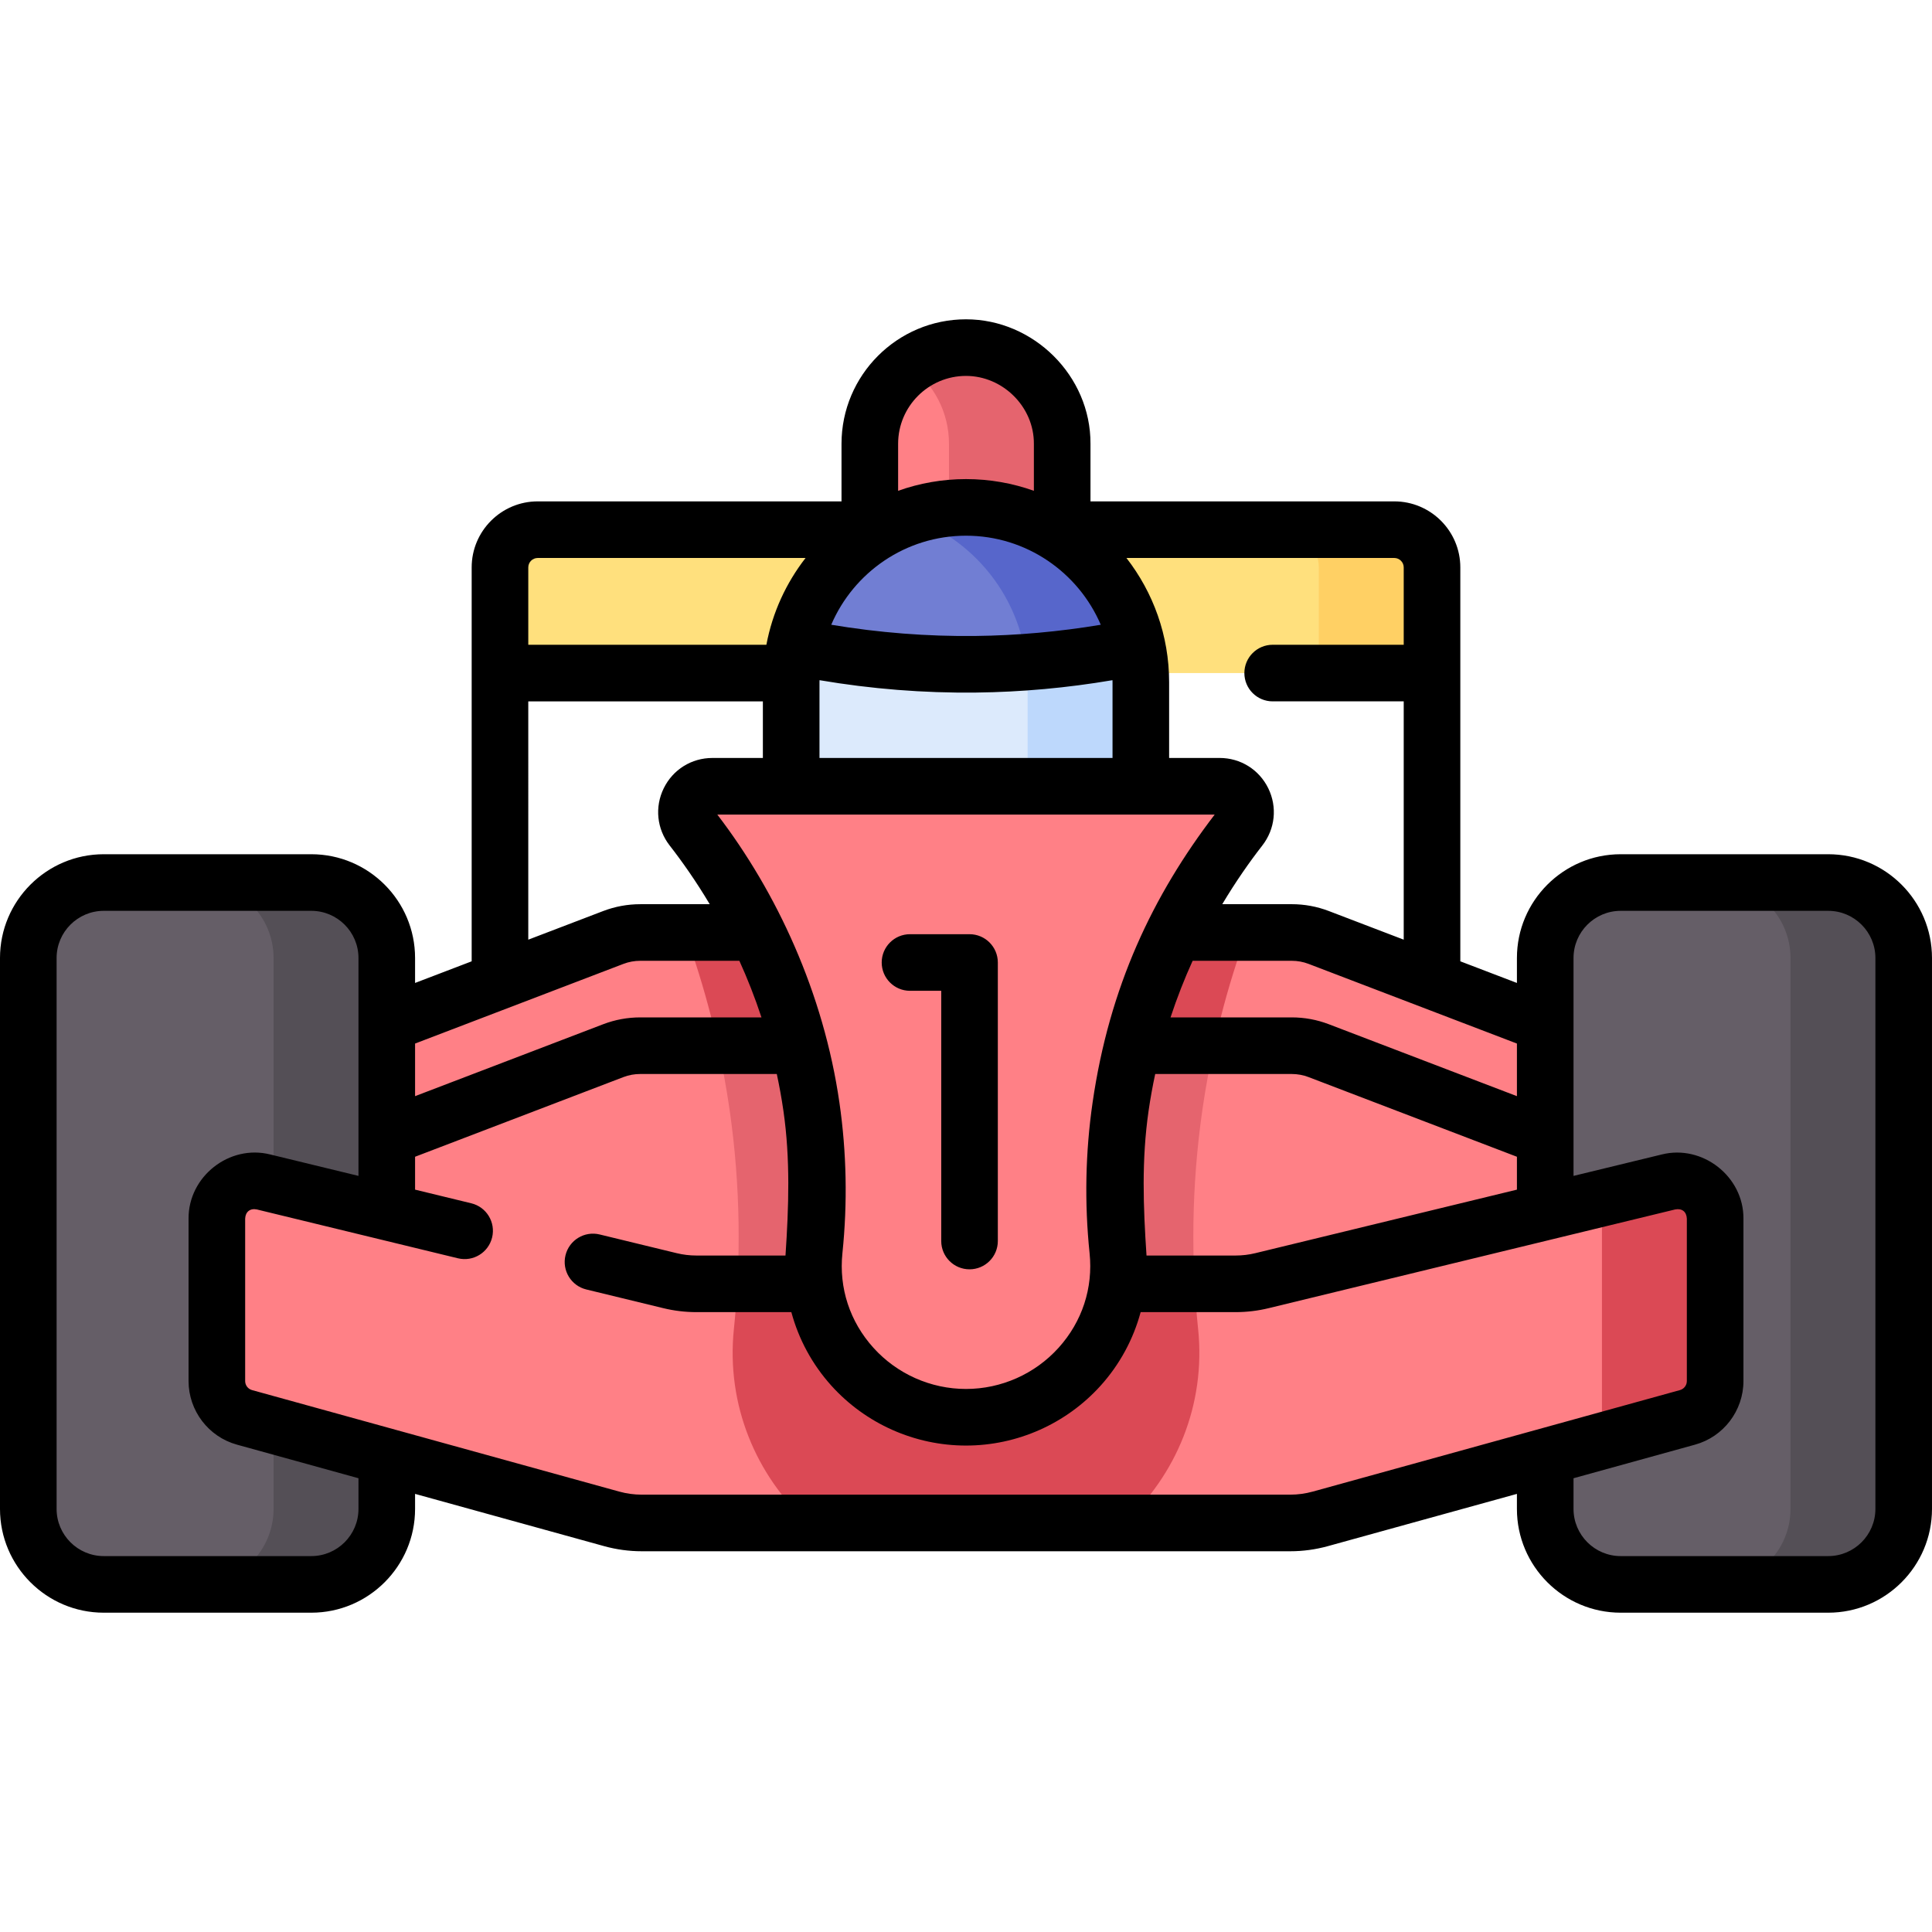 <svg id="Capa_1" enable-background="new 0 0 512 512" height="512" viewBox="0 0 512 512" width="512" xmlns="http://www.w3.org/2000/svg"><g><g><path d="m379.5 178.368h-247v-28c0-5.523 4.477-10 10-10h227c5.523 0 10 4.477 10 10z" fill="#ffe07d"/><path d="m369.5 140.368h-30c5.523 0 10 4.477 10 10v28h30v-28c0-5.523-4.477-10-10-10z" fill="#ffd064"/><path d="m424.5 351.235h-337v-74.12l75.052-28.682c2.28-.871 4.699-1.318 7.14-1.318h86.308 86.309c2.44 0 4.86.447 7.14 1.318l75.052 28.682v74.12z" fill="#ff8086"/><path d="m317.419 351.235c-1.704-17.116-1.765-36.387 1.242-57.226 2.479-17.175 6.673-32.819 11.797-46.894h-74.458-74.459c5.124 14.075 9.318 29.718 11.797 46.894 3.008 20.839 2.947 40.11 1.242 57.226z" fill="#db4955"/><g><path d="m87.5 327.244v23.991h179.667z" fill="#ffd064"/></g><path d="m424.5 351.235h-337v-44.12l75.052-28.682c2.28-.871 4.699-1.318 7.14-1.318h86.308 86.309c2.44 0 4.86.447 7.14 1.318l75.052 28.682v44.12z" fill="#ff8086"/><path d="m317.419 351.235c-1.704-17.116-1.765-36.387 1.242-57.226.838-5.81 1.882-11.435 3.082-16.894h-65.743-65.743c1.199 5.459 2.243 11.084 3.082 16.894 3.008 20.839 2.947 40.11 1.242 57.226z" fill="#e5646e"/><path d="m82.5 419.878h-55c-11.046 0-20-8.954-20-20v-146c0-11.046 8.954-20 20-20h55c11.046 0 20 8.954 20 20v146c0 11.046-8.954 20-20 20z" fill="#655e67"/><path d="m82.5 233.878h-30c11.046 0 20 8.955 20 20v146c0 11.046-8.954 20-20 20h30c11.046 0 20-8.954 20-20v-146c0-11.045-8.954-20-20-20z" fill="#544f56"/><path d="m484.5 419.878h-55c-11.046 0-20-8.954-20-20v-146c0-11.046 8.954-20 20-20h55c11.046 0 20 8.954 20 20v146c0 11.046-8.954 20-20 20z" fill="#655e67"/><path d="m484.5 233.878h-30c11.046 0 20 8.955 20 20v146c0 11.046-8.954 20-20 20h30c11.046 0 20-8.954 20-20v-146c0-11.045-8.954-20-20-20z" fill="#544f56"/><path d="m447.197 375.625-97.274 26.888c-2.603.72-5.292 1.084-7.993 1.084h-171.86c-2.701 0-5.389-.365-7.993-1.084l-97.274-26.888c-4.334-1.198-7.336-5.142-7.336-9.639v-43.035c0-6.478 6.065-11.246 12.36-9.718l107.684 26.151c2.318.563 4.695.847 7.08.847h142.819c2.385 0 4.762-.284 7.08-.847l107.684-26.151c6.295-1.529 12.36 3.24 12.36 9.718v43.035c-.001 4.497-3.003 8.441-7.337 9.639z" fill="#ff8086"/><path d="m442.173 313.234-7.484 1.817-11.561 2.807c.881 1.481 1.404 3.211 1.404 5.093v58.938l22.664-6.265c.087-.024.17-.056.256-.083 1.778-.543 3.324-1.547 4.51-2.866.067-.075.129-.155.194-.231.336-.397.641-.818.911-1.263.931-1.528 1.464-3.312 1.464-5.196v-43.035c.002-6.477-6.063-11.245-12.358-9.716z" fill="#db4955"/><g><path d="m281.491 148.586h-50.983v-30.973c0-14.078 11.413-25.491 25.491-25.491 14.078 0 25.491 11.413 25.491 25.491v30.973z" fill="#ff8086"/><path d="m256 92.122c-5.608 0-10.791 1.815-15 4.885 6.357 4.636 10.491 12.136 10.491 20.606v30.973h30v-30.973c0-14.078-11.412-25.491-25.491-25.491z" fill="#e5646e"/><path d="m302.33 208.368h-92.66v-27.572c0-25.587 20.743-46.33 46.33-46.33 25.587 0 46.33 20.743 46.33 46.33z" fill="#717ed3"/><path d="m256 134.465c-5.252 0-10.294.887-15 2.497 18.223 6.235 31.33 23.498 31.33 43.833v27.572h30v-27.572c0-25.587-20.743-46.33-46.33-46.33z" fill="#5766cb"/><path d="m302.33 180.795c0-3.207-.326-6.337-.947-9.36l-.018-.024c-11.734 2.425-26.209 4.438-42.814 4.627-18.85.214-35.114-1.981-47.917-4.627l-.033.101c-.61 3-.932 6.104-.932 9.283v42.572h92.66v-42.572z" fill="#dceafc"/><path d="m317.511 352.184c-.401-3.872-.713-7.863-.93-11.952h-121.162c-.217 4.089-.529 8.08-.93 11.952-2.088 20.157 5.893 38.811 19.648 51.413h83.726c13.755-12.602 21.736-31.256 19.648-51.413z" fill="#db4955"/><path d="m302.27 178.407c-.006-.119-.02-.236-.027-.355-.039-.671-.085-1.34-.153-2.003-.008-.081-.022-.161-.031-.241-.075-.699-.16-1.396-.266-2.085-.003-.018-.007-.036-.01-.054-.116-.75-.249-1.494-.4-2.231 0 0 0-.001 0-.002l-.018-.024c-8.438 1.744-18.299 3.271-29.343 4.063.2 1.747.308 3.521.308 5.321v27.572h30v-27.572c0-.802-.02-1.598-.06-2.389z" fill="#bdd8fc"/><path d="m296.963 293.306c-2.003 13.874-1.927 26.689-.752 38.031 2.456 23.708-16.376 44.253-40.211 44.253-23.835 0-42.667-20.545-40.211-44.253 1.175-11.342 1.25-24.156-.752-38.031-4.938-34.211-20.247-59.195-31.646-73.846-3.514-4.516-.33-11.092 5.392-11.092h134.434c5.722 0 8.906 6.575 5.392 11.092-11.399 14.65-26.708 39.634-31.646 73.846z" fill="#ff8086"/></g></g><path d="m484.5 226.38h-55c-15.163 0-27.5 12.336-27.5 27.5v6.613l-15-5.735v-104.388c0-9.649-7.851-17.5-17.5-17.5h-80.51v-15.26c.084-18.029-15.096-32.99-32.99-32.99-18.19 0-32.99 14.799-32.99 32.99v15.26h-80.51c-9.649 0-17.5 7.851-17.5 17.5v104.388l-15 5.735v-6.613c0-15.164-12.337-27.5-27.5-27.5h-55c-15.163 0-27.5 12.336-27.5 27.5v146c0 15.164 12.337 27.5 27.5 27.5h55c15.163 0 27.5-12.336 27.5-27.5v-3.985l50.078 13.842c3.263.904 6.625 1.363 9.992 1.363h171.86c3.367 0 6.729-.458 9.988-1.361l50.082-13.843v3.984c0 15.164 12.337 27.5 27.5 27.5h55c15.163 0 27.5-12.336 27.5-27.5v-146c0-15.164-12.337-27.5-27.5-27.5zm-82.5 50.172v13.941l-49.876-19.07c-3.135-1.196-6.438-1.803-9.814-1.803h-32.105c1.752-5.325 3.735-10.329 5.856-15h26.249c1.543 0 3.046.275 4.462.815zm-113.249 55.557c.956 9.229-1.961 18.131-8.215 25.065-6.255 6.936-15.198 10.915-24.536 10.915s-18.281-3.979-24.536-10.915c-6.254-6.935-9.171-15.836-8.215-25.065 1.377-13.291 1.111-26.706-.789-39.875-4.204-29.13-16.627-55.808-32.367-76.367h131.814c-16.394 21.431-27.932 45.637-32.367 76.367-1.9 13.169-2.166 26.584-.789 39.875zm15.635-37.732c.483-3.344 1.076-6.593 1.756-9.757h36.168c1.543 0 3.046.275 4.462.815l55.228 21.117v8.715l-69.3 16.829c-1.71.42-3.489.633-5.29.633h-23.573c-.876-13.032-1.32-25.407.549-38.352zm65.114-146.507c1.379 0 2.5 1.122 2.5 2.5v20.5h-34.73c-4.143 0-7.5 3.358-7.5 7.5s3.357 7.5 7.5 7.5h34.73v63.152l-19.876-7.6c-3.135-1.196-6.438-1.803-9.814-1.803h-18.397c3.589-6.02 7.244-11.221 10.617-15.556 3.404-4.376 4.008-10.184 1.576-15.157-2.426-4.959-7.364-8.04-12.889-8.04h-13.387v-20.072c0-12.401-4.236-23.817-11.312-32.925h70.982zm-131.49-30.26c0-9.919 8.07-17.99 17.99-17.99 9.753 0 18.044 8.194 17.99 17.99v12.458c-5.629-2.002-11.683-3.103-17.99-3.103s-12.361 1.1-17.99 3.103zm17.99 24.355c16.009 0 29.784 9.74 35.717 23.604-10.99 1.836-22.138 2.843-33.25 2.969-12.759.146-25.567-.866-38.182-2.973 5.934-13.861 19.707-23.6 35.715-23.6zm-38.83 38.83c0-.181.011-.359.014-.54 13.689 2.325 27.585 3.439 41.453 3.282 12.094-.137 24.227-1.25 36.18-3.281.002.18.014.358.014.539v20.072h-77.66v-20.072zm-77.17-30.425c0-1.378 1.121-2.5 2.5-2.5h70.982c-5.14 6.617-8.779 14.45-10.382 23h-63.1zm0 35.5h62.17v14.998h-13.387c-5.524 0-10.463 3.081-12.889 8.04-2.432 4.973-1.828 10.781 1.577 15.158 3.373 4.334 7.028 9.536 10.616 15.555h-18.397c-3.377 0-6.68.606-9.819 1.805l-19.871 7.596zm-30 90.682 55.224-21.115c1.421-.542 2.924-.817 4.467-.817h26.249c2.122 4.671 4.104 9.675 5.857 15h-32.107c-3.377 0-6.68.606-9.819 1.805l-49.871 19.068zm-15 123.328c0 6.893-5.607 12.5-12.5 12.5h-55c-6.893 0-12.5-5.607-12.5-12.5v-146c0-6.893 5.607-12.5 12.5-12.5h55c6.893 0 12.5 5.607 12.5 12.5v57.745l-23.4-5.683c-10.864-2.718-21.697 5.871-21.63 17.008v43.04c0 7.85 5.281 14.784 12.832 16.859l32.198 8.9zm252.917-4.598c-1.959.542-3.974.818-5.987.818h-171.86c-2.014 0-4.028-.275-5.992-.819l-97.291-26.893c-1.07-.294-1.817-1.28-1.817-2.398v-43.04c.08-1.809 1.308-2.791 3.091-2.432l53.297 12.943c4.024.979 8.079-1.493 9.058-5.518.978-4.025-1.493-8.081-5.519-9.058l-14.897-3.618v-8.715l55.224-21.115c1.421-.542 2.924-.817 4.467-.817h36.168c.679 3.164 1.273 6.414 1.756 9.757 1.846 12.79 1.418 25.438.549 38.353h-23.574c-1.801 0-3.58-.213-5.311-.638l-20.359-4.944c-4.025-.979-8.081 1.493-9.058 5.518-.978 4.025 1.493 8.081 5.519 9.058l20.339 4.939c2.88.708 5.864 1.067 8.87 1.067h25.126c1.931 7.161 5.533 13.862 10.608 19.489 9.095 10.085 22.098 15.87 35.676 15.87s26.581-5.784 35.676-15.87c5.075-5.627 8.677-12.329 10.608-19.489h25.126c3.006 0 5.99-.359 8.85-1.062l107.68-26.15c1.827-.349 3.007.617 3.091 2.432v43.04c0 1.118-.747 2.104-1.828 2.401zm149.083 4.598c0 6.893-5.607 12.5-12.5 12.5h-55c-6.893 0-12.5-5.607-12.5-12.5v-8.131l32.188-8.897c7.562-2.078 12.843-9.012 12.843-16.862v-43.04c.072-11.172-10.861-19.702-21.63-17.008l-23.4 5.683v-57.745c0-6.893 5.607-12.5 12.5-12.5h55c6.893 0 12.5 5.607 12.5 12.5v146zm-240.064-152.307h-15.776c-4.143 0-7.5 3.358-7.5 7.5s3.357 7.5 7.5 7.5h8.276v66.31c0 4.142 3.357 7.5 7.5 7.5s7.5-3.358 7.5-7.5v-73.81c0-4.142-3.358-7.5-7.5-7.5z"/></g></svg>